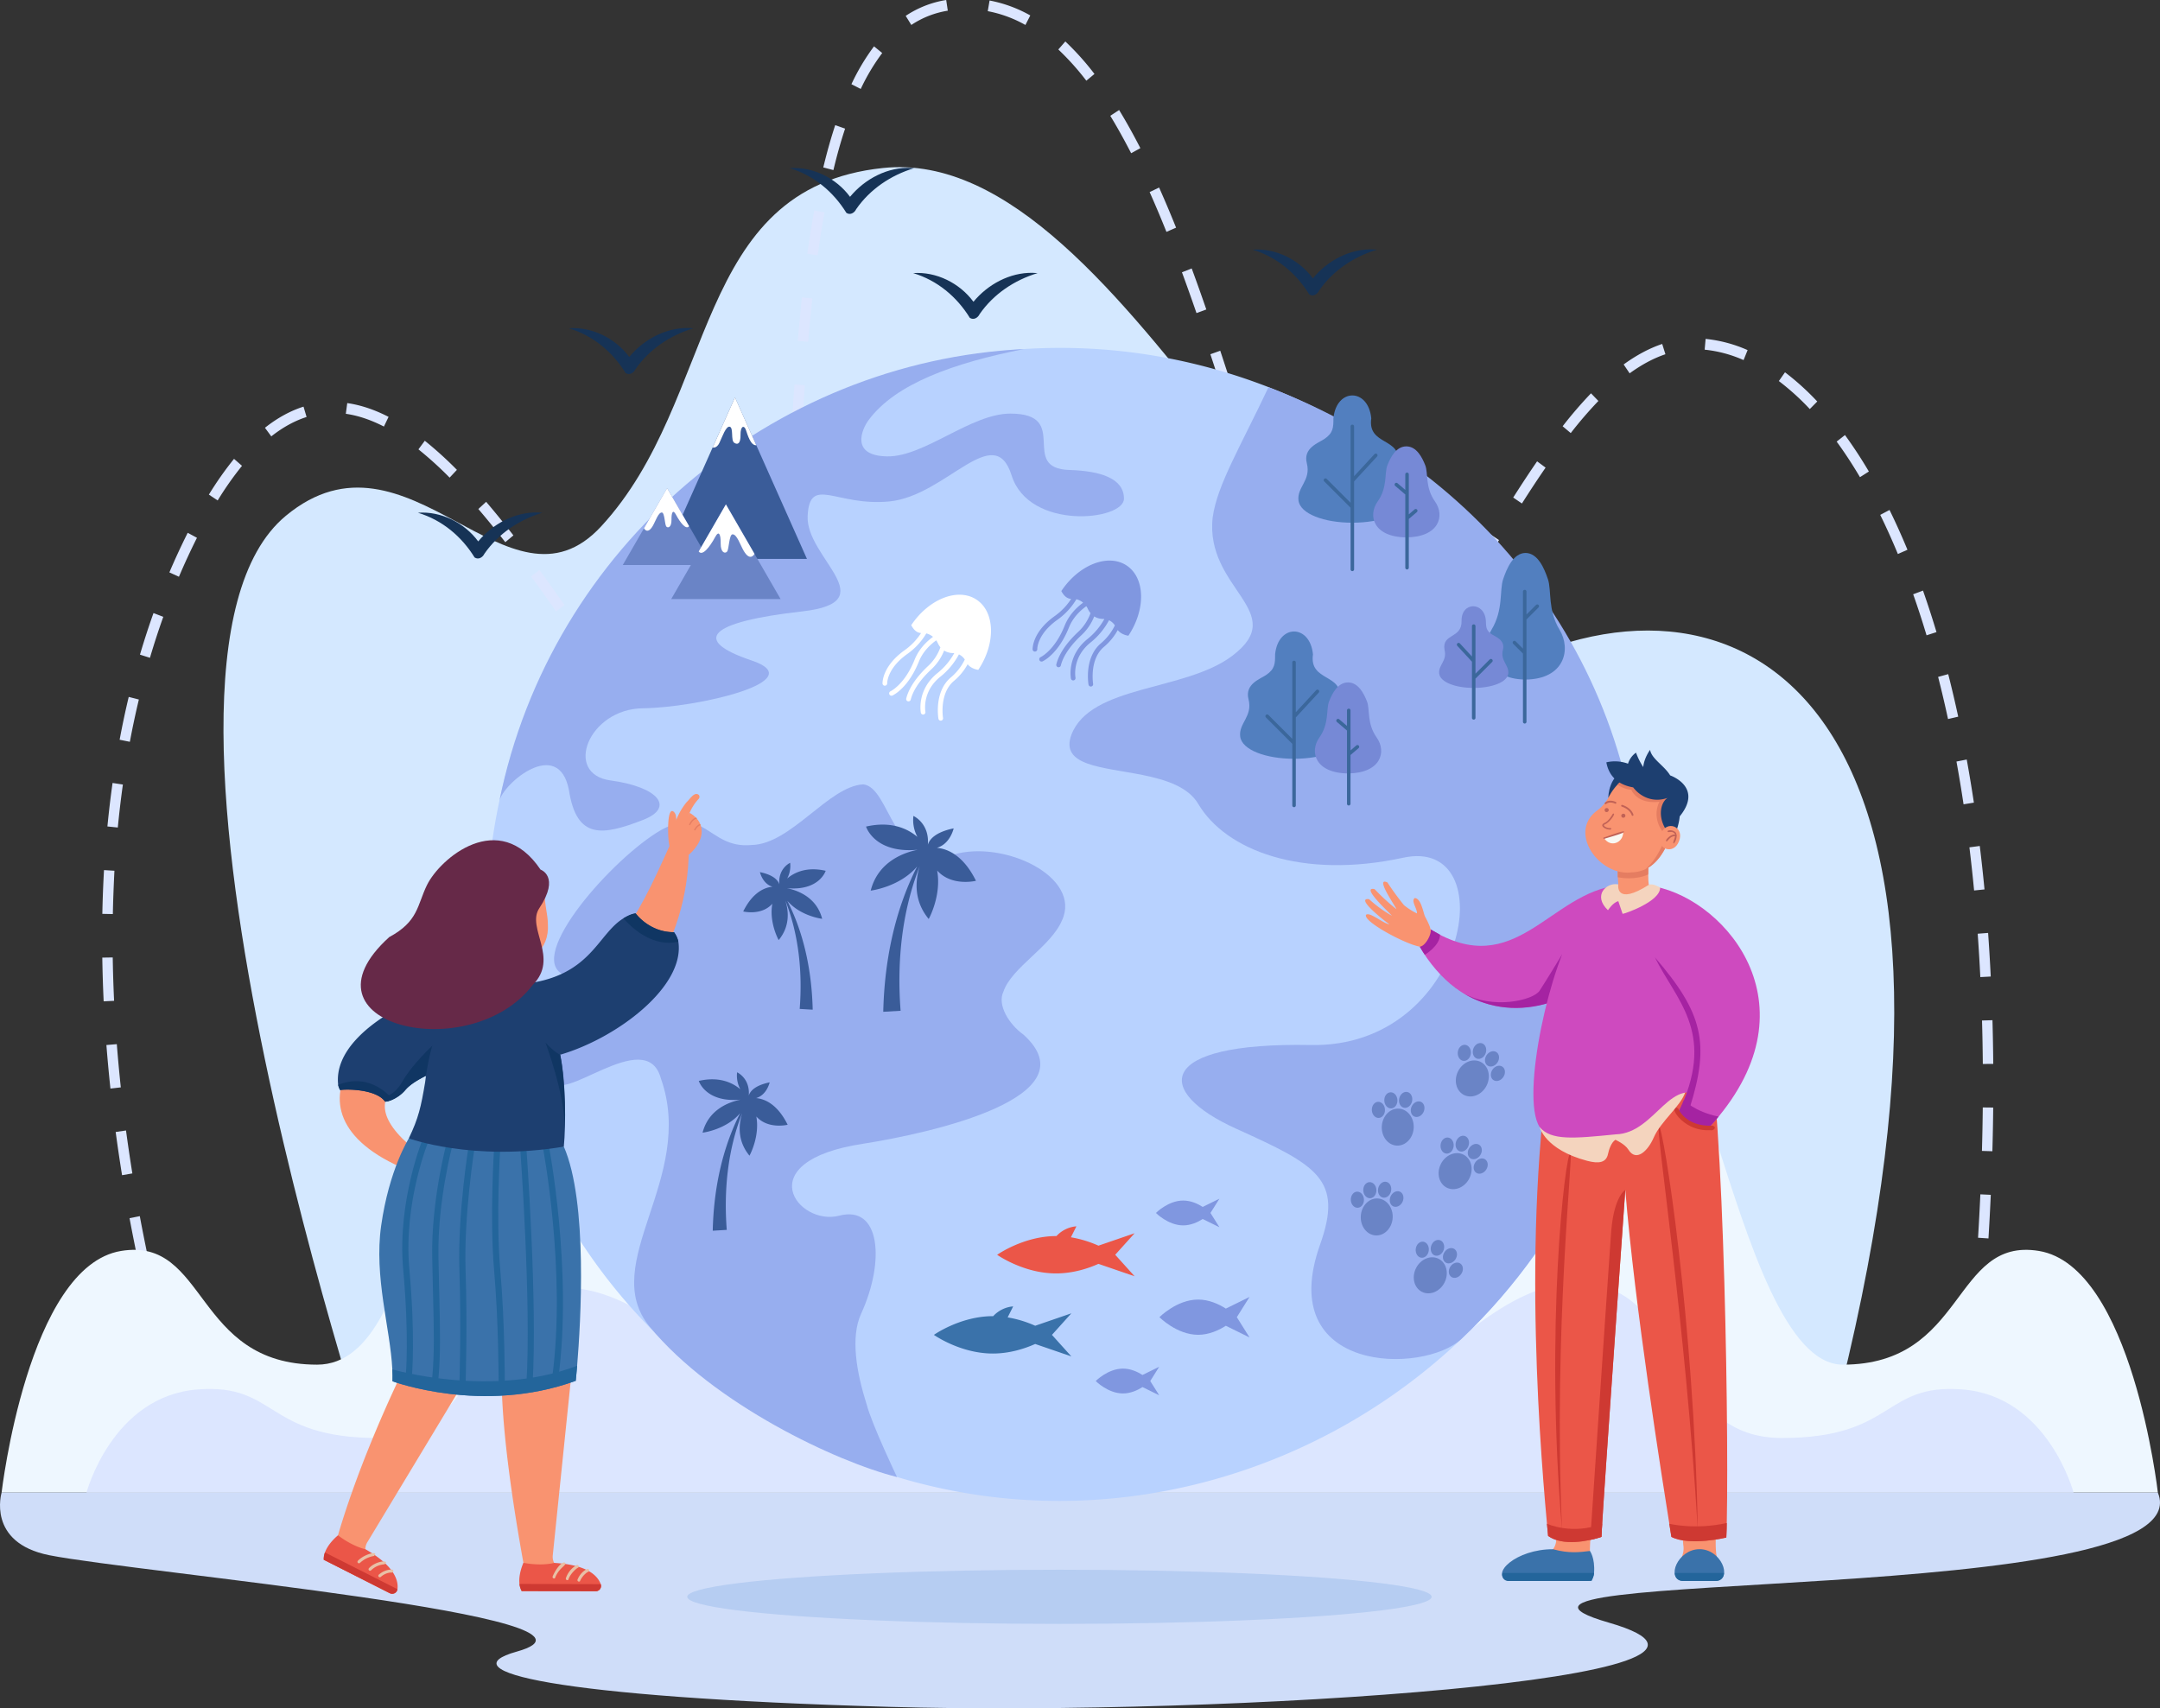 <svg id="Ñëîé_1" data-name="Ñëîé 1" xmlns="http://www.w3.org/2000/svg" viewBox="0 0 2260 1787.56"><rect x="0" y="0" width="2260" height="1787.56" fill="#333333" stroke="none"/><defs><style>.cls-1{fill:#d4e8ff;}.cls-2{fill:#dce6ff;}.cls-3{fill:#eef7ff;}.cls-4{fill:#cfddf9;}.cls-5{fill:#b6cdf2;}.cls-6{fill:#163356;}.cls-7{fill:#b8d2ff;}.cls-8{fill:#97aeef;}.cls-9{fill:#fff;}.cls-10{fill:#8097e0;}.cls-11{fill:#eb5648;}.cls-12{fill:#3a72aa;}.cls-13{fill:#527fbf;}.cls-14{fill:#3b679b;}.cls-15{fill:#7689d6;}.cls-16{fill:#3a5c99;}.cls-17{fill:#6a84c6;}.cls-18{fill:#ce4abf;}.cls-19{fill:#f99370;}.cls-20{fill:#23659b;}.cls-21{fill:#1d3f70;}.cls-22{fill:#ce3932;}.cls-23{fill:#e57d61;}.cls-24{fill:#f9f8f3;}.cls-25{fill:#a523a2;}.cls-26{fill:#c16256;}.cls-27{fill:#f4d4be;}.cls-28{fill:#395b96;}.cls-29{fill:#e8c0a6;}.cls-30{fill:#103663;}.cls-31{fill:#662948;}</style></defs><g id="_5" data-name="5"><path class="cls-1" d="M568.85,1663.57S277.52,805,469,646c128-106.25,233,116,330,11,123.17-133.33,94-354,295-375,262.67-27.44,469.43,594.28,681.55,508.71C2033,686.89,2289,897.65,2067.73,1664.93Z" transform="translate(-170 -106.22)"/><path class="cls-2" d="M360.67,1602.36c-4.47-14.19-8.89-28.89-13.14-43.7l10.47-3.23c4.22,14.72,8.61,29.32,13.05,43.42ZM2234,1584l-10.84-1.39c1.8-15.1,3.51-30.32,5.08-45.22l10.86,1.24C2237.52,1553.62,2235.81,1568.88,2234,1584Zm-1898.53-69.4c-3.82-14.63-7.53-29.54-11-44.31l10.61-2.69c3.47,14.68,7.15,29.49,11,44Zm1908.1-21.42-10.87-1.07c1.38-15.16,2.66-30.42,3.8-45.34l10.89.89C2246.25,1462.68,2245,1478,2243.57,1493.22Zm-1929.1-67.45c-3.16-14.91-6.16-30-8.93-44.81l10.73-2.15c2.75,14.73,5.73,29.71,8.87,44.53Zm1936.06-23.64-10.9-.72c.92-15.15,1.73-30.44,2.41-45.43l10.91.52C2252.27,1371.56,2251.46,1386.91,2250.53,1402.13ZM297.71,1335.92c-2.43-15.09-4.68-30.31-6.68-45.23l10.82-1.57c2,14.83,4.23,30,6.64,44.94Zm1956.91-25.08-10.92-.33c.42-15.23.72-30.53.87-45.49l10.92.12C2255.34,1280.17,2255.05,1295.54,2254.62,1310.84ZM285.55,1245.27c-1.63-15.25-3.05-30.58-4.22-45.57l10.89-.91c1.16,14.88,2.57,30.1,4.18,45.23Zm1959.06-25.74c-.12-15.24-.4-30.54-.83-45.48l10.93-.33c.42,15,.7,30.4.83,45.71ZM278.47,1154c-.73-15.33-1.21-30.73-1.43-45.76l10.92-.17c.22,14.9.7,30.17,1.42,45.38ZM2242,1128.62c-.75-15.21-1.67-30.48-2.74-45.37l10.89-.84c1.08,15,2,30.33,2.76,45.63Zm-1954-65.94-10.93-.23c.31-15.38.89-30.78,1.75-45.78l10.9.67C289,1032.19,288.37,1047.45,288.07,1062.68ZM2235.5,1038c-1.46-15.21-3.11-30.4-4.91-45.15l10.84-1.42c1.81,14.85,3.47,30.14,4.94,45.45ZM293.26,972.12,282.39,971c1.48-15.32,3.29-30.62,5.38-45.5l10.81,1.63C296.51,941.83,294.73,957,293.26,972.12Zm1931.21-24.3c-2.27-15.11-4.77-30.17-7.42-44.76l10.74-2.09c2.67,14.7,5.19,29.87,7.48,45.11Zm-1292-1.6c-15.18-2.48-26.16-9.64-41.37-22l6.9-8.77c13.33,10.81,22.95,17.29,35.63,19.53Zm37.9-27-9.73-5.15c5-10.15,9.42-24.24,13.14-41.88l10.67,2.42C980.43,893.51,975.82,908.1,970.32,919.27ZM859,891.72c-8.7-10.05-18-21.61-28.43-35.36l8.59-7c10.28,13.55,19.43,24.93,28,34.79Zm-553.11-9.29-10.72-2.16c2.83-15.12,6-30.19,9.52-44.8l10.6,2.71C311.83,852.61,308.67,867.5,305.87,882.43ZM2208.22,858.6c-3.23-15-6.72-29.79-10.37-44.08l10.56-2.9c3.69,14.43,7.21,29.4,10.47,44.5ZM991.76,829.08l-10.84-1.45c1.68-13.52,3.18-28.32,4.6-45.26l10.88,1C995,800.44,993.45,815.4,991.76,829.08Zm-188-9.21c-8.88-12.43-18.09-25.58-26-36.92l8.84-6.65c7.92,11.32,17.11,24.44,26,36.83Zm799.83-.93c-8.5,0-16.85-2.64-24.81-7.83l5.83-9.59c11.95,7.83,23.7,7.84,36.4,1.6l4.7,10.23A50,50,0,0,1,1603.62,818.94ZM326.89,794.54l-10.44-3.32c4.34-14.71,9.1-29.35,14.15-43.5l10.25,3.93C335.87,765.6,331.17,780,326.89,794.54Zm1334.57-10.8-8-7.69A377.84,377.84,0,0,0,1680.58,741l8.85,6.64A391.35,391.35,0,0,1,1661.46,783.74ZM1547.75,776a354.45,354.45,0,0,1-21.42-40.71l9.87-4.85a342.76,342.76,0,0,0,20.72,39.4Zm638-5c-4.4-14.67-9.1-29.12-14-42.94l10.27-3.88c4.92,14,9.67,28.61,14.12,43.46ZM751.88,746c-10-14.16-18.33-25.79-26.22-36.59l8.71-6.84c7.93,10.86,16.29,22.53,26.32,36.75Zm247.81-8.41-10.9-.74c.82-13.27,1.67-28.18,2.57-45.6l10.91.61C1001.36,709.34,1000.52,724.29,999.69,737.61ZM357.22,709.72l-10-4.57q9-21.12,19.18-41.43l9.68,5.23Q366.07,688.92,357.22,709.72Zm1357.24,0-9.13-6.22c7.76-12.24,15.78-25.21,23.9-38.3l9.19,6.12C1730.28,684.45,1722.26,697.43,1714.46,709.72ZM1508.74,693c-4.94-12.87-10.06-26.91-15.63-42.92l10.28-3.85c5.53,15.9,10.6,29.82,15.5,42.57Zm647-7.07c-5.87-14.18-12.08-28-18.46-40.95l9.73-5.14c6.49,13.21,12.8,27.21,18.77,41.63ZM698.69,673.54c-9.92-12.76-19.14-24.11-28.21-34.71l8.17-7.52c9.18,10.74,18.52,22.23,28.54,35.13Zm305.85-27.35-10.91-.57c.74-15.13,1.47-30.27,2.25-45.67l10.91.59C1006,615.94,1005.28,631.07,1004.54,646.19Zm757.83-13.13-9.11-6.24c9.13-14.32,17.29-26.71,25-37.87l8.9,6.57C1779.52,606.57,1771.43,618.85,1762.37,633.06ZM397.76,629.87l-9.21-6.1a351.54,351.54,0,0,1,26.31-37.42l8.35,7.31A338.65,338.65,0,0,0,397.76,629.87Zm1080.76-23c-5-15.22-9.92-30.45-14.07-43.34l10.36-3.58c4.15,12.87,9,28.07,14,43.26ZM640.44,606a381.86,381.86,0,0,0-32.63-29.59l6.66-9a393.08,393.08,0,0,1,33.59,30.45Zm1475.64-.48c-7.83-13.25-16-25.77-24.4-37.23l8.71-6.84c8.58,11.76,17,24.59,25,38.15ZM453.85,562.84l-6.63-9c13-10.32,26.63-17.76,40.36-22.12l3.2,10.83C478.29,546.52,465.86,553.34,453.85,562.84Zm1359.62-3.46-8.49-7.13a435.13,435.13,0,0,1,29.68-34.48l7.73,8A426.56,426.56,0,0,0,1813.47,559.38Zm-804.23-4.45-10.91-.68c.95-16.46,1.89-31.41,2.87-45.71l10.9.81C1011.12,523.6,1010.18,538.51,1009.24,554.93Zm-437.55-2.38c-13.63-7-27-11.52-39.85-13.34L533.32,528c14,2,28.54,6.84,43.24,14.42Zm1491.89-18.3a259.44,259.44,0,0,0-32.37-29.31l6.43-9.16a271.81,271.81,0,0,1,33.75,30.55Zm-613.06-14.11c-5.44-16.86-9.92-30.6-14.1-43.25l10.33-3.67c4.2,12.68,8.68,26.45,14.13,43.32Zm424.56-23.28-6.26-9.28c13.44-9.74,27-17,40.34-21.45l3.37,10.77C1900.23,481,1887.63,487.76,1875.08,496.86ZM1994.29,483a134.16,134.16,0,0,0-40.71-10.89l1-11.28a144.69,144.69,0,0,1,43.94,11.73Zm-978.7-19.11-10.88-1c1.36-15.9,2.85-31.24,4.4-45.62l10.86,1.26C1018.42,432.81,1017,448.07,1015.59,463.88Zm406.3-30.07c-5.28-15.28-10.26-29.24-15.21-42.69l10.2-4c5,13.52,10,27.56,15.29,42.91Zm-396.36-60.45-10.81-1.62c2.21-15.86,4.64-31.11,7.22-45.33l10.74,2.09C1030.12,342.57,1027.72,357.66,1025.53,373.36Zm364.92-24.53c-5.87-14.64-11.79-28.65-17.59-41.63l9.91-4.76c5.86,13.12,11.84,27.26,17.77,42ZM1042,284.18l-10.6-2.74c3.81-15.82,8-30.72,12.49-44.29l10.34,3.67C1049.8,254.08,1045.69,268.67,1042,284.18Zm311.51-17.63c-7.19-14-14.53-27.2-21.82-39.15l9.23-6.06c7.44,12.19,14.92,25.61,22.24,39.9Zm-282.88-67.23-9.79-5a226.86,226.86,0,0,1,23.64-39.61l8.58,7A216,216,0,0,0,1070.58,199.32Zm236-8.66A273.86,273.86,0,0,0,1277.32,158l7.33-8.4a284.07,284.07,0,0,1,30.49,34Zm-183.11-58.3-5.89-9.54a106.46,106.46,0,0,1,42.38-16.6l1.67,11.19A95.93,95.93,0,0,0,1123.49,132.36Zm119.36,0a128.62,128.62,0,0,0-39.4-14.45l1.91-11.16A139.23,139.23,0,0,1,1248,122.38Z" transform="translate(-170 -106.22)"/><path class="cls-3" d="M2303.24,1415.16c-90.66-14.82-75.87,119-205.09,119-118.15,0-156-509.79-241.92-364.06-440.71,747.08-184.8-317.71-535.29-331.24-158.48-6.12-264.08,180.21-303,510.13-56.45,298.25-187.37-227.49-322.1-178.6-85.62,31.06-75.82,363.77-194,363.77-129.22,0-114.43-133.87-205.09-119-97.61,15.95-125.08,252.89-125.08,252.89h2256.1S2400.85,1431.11,2303.24,1415.16Z" transform="translate(-170 -106.22)"/><path class="cls-2" d="M2223,1560.07c-83.4-6.33-69.79,50.83-188.67,50.83-108.7,0-105.71-128.11-178.45-155.34-133.95-50.14-244.39,203.63-296.32,76.27-98.63-337.94-386.31-507.41-519,0-51.93,127.36-173.38-99.89-296.32-76.27-75.67,14.55-69.75,155.34-178.45,155.34-118.88,0-105.27-57.16-188.67-50.83-89.8,6.81-116.62,108-116.62,108H2339.57S2312.75,1566.88,2223,1560.07Z" transform="translate(-170 -106.22)"/><path class="cls-4" d="M171.68,1668.05s-15.86,52.38,49.83,65.5c89.85,17.94,617.24,65.07,489.12,100.88-72.33,20.21,36.92,47.67,389.2,57.78s956.75-29.5,753.47-88.11,624.93-14.15,574.48-136Z" transform="translate(-170 -106.22)"/><ellipse class="cls-5" cx="1108.48" cy="1670.86" rx="389.43" ry="28.34"/></g><g id="_4" data-name="4"><path class="cls-6" d="M1250.43,391.69c-23.91-.4-46.85,12.08-61.91,30.3-14.35-19.47-38.86-31.79-63.09-30,25.35,7.66,45.66,24.71,59.29,46.81,4,2.64,8.42,0,10.28-3.93,14.5-20.91,36.27-35.52,60.65-42.88C1253.91,391.87,1252.17,391.73,1250.43,391.69Z" transform="translate(-170 -106.22)"/><path class="cls-6" d="M1608.17,367.28c-24.78-1.5-48.94,11.32-64.52,30.17-14.35-19.47-38.87-31.79-63.09-30,25.34,7.66,45.65,24.71,59.29,46.81,4,2.64,8.41,0,10.27-3.93,14.5-20.91,36.27-35.52,60.65-42.88C1609.91,367.4,1609,367.33,1608.17,367.28Z" transform="translate(-170 -106.22)"/><path class="cls-6" d="M1123.9,282c-24.78-1.5-48.94,11.31-64.52,30.17-14.35-19.47-38.86-31.8-63.09-30,25.34,7.65,45.65,24.71,59.29,46.81,4,2.64,8.42,0,10.27-3.93,14.5-20.91,36.28-35.52,60.65-42.88C1125.64,282.06,1124.77,282,1123.9,282Z" transform="translate(-170 -106.22)"/><path class="cls-6" d="M732.26,642.44c-23.9-.4-46.85,12.07-61.9,30.3-14.35-19.47-38.86-31.8-63.09-30,25.34,7.65,45.65,24.71,59.29,46.8,4,2.65,8.42,0,10.28-3.92,14.5-20.92,36.27-35.53,60.65-42.88C735.75,642.61,734,642.47,732.26,642.44Z" transform="translate(-170 -106.22)"/><path class="cls-6" d="M890.26,449.44c-23.9-.4-46.85,12.07-61.9,30.3-14.35-19.47-38.86-31.8-63.09-30,25.34,7.65,45.65,24.71,59.29,46.8,4,2.65,8.42,0,10.28-3.92,14.5-20.92,36.27-35.53,60.65-42.88C893.75,449.61,892,449.47,890.26,449.44Z" transform="translate(-170 -106.22)"/></g><g id="_3" data-name="3"><g id="_8" data-name="8"><path class="cls-7" d="M1884,1073.5c.3,469.57-517.49,758.75-916.76,514.64-342.65-207-389.73-696.66-87.39-964.37a599.62,599.62,0,0,1,118-82.42C1397.52,328.65,1883.73,618.55,1884,1073.5Z" transform="translate(-170 -106.22)"/><path class="cls-8" d="M1888.21,1075.21c-.48,167.94-75.38,324.26-189,431.91-39.45,37.4-196.25,36.88-148-98.64,24.25-68.18-2.62-82.69-88-121.29s-85.51-90.58,78.43-87.48,202.72-219,96.53-196-185.77-7.78-214.45-56.3c-10.58-17.9-34-25.38-58.44-30.29-41.76-8.4-86.38-9.32-74.29-42.06,20.24-52.58,118.71-45.18,168.23-82.54,61.33-46.26-29-70-20.37-145.14,4.64-33.49,28.69-73.18,58.4-136C1734.57,602,1892.38,816.57,1888.21,1075.21Z" transform="translate(-170 -106.22)"/><path class="cls-8" d="M1281.2,1069.22c-11.76,27.8-52.55,49-61.33,74.61-6.69,14.1,5.94,34.3,21.06,45.07,71.54,64.93-94.19,102.5-167.66,114.08-120.94,18.26-68.45,86.7-25.18,75.29s48,47.9,22.88,102.65c-11.29,24.66-4.77,61.62,5.81,94.81,5.36,20.77,31.74,76,31.74,76-62.7-15.64-191.78-76.19-258.59-157.06-54.95-66.51,48.81-155.4,11.52-260.09-15.57-57-107.61,31.93-112.82,0s73.66-98.09,18.91-106.34S796.58,1019,852,980.84,909,995,956.47,990.4c41.21-.77,80.61-61.63,116.79-63.45,28.69,3.31,29.64,88.56,94.43,73.46C1220.66,984.9,1302,1023.85,1281.2,1069.22Z" transform="translate(-170 -106.22)"/><path class="cls-8" d="M1289,598c-53.72-1.63,2.52-59-62-59-41,0-89.87,45.31-128.65,44.77-38.58-.53-27-28-19.38-38.19,28.17-37.79,88.44-59.45,162.33-74.1C978,484.3,746.25,678,692.43,944.59c3.73-18.49,61.9-67.7,72.82-11.79,8,52.28,35.21,47.8,77.59,31.35,33.78-13.11,15.67-34.6-34-41.3s-23.2-74.88,33.9-75.51,177.2-28.65,113.72-50-45.06-40.33,53-51.38c87.51-10,3.32-55.93,5.57-99.93,2.2-43,30-9.6,85.63-15.12,59.32-5.88,109.51-85.34,127.76-27.29S1346,651,1346,628C1346,607,1322,599,1289,598Z" transform="translate(-170 -106.22)"/></g><path class="cls-9" d="M1116.49,786.6a66.22,66.22,0,0,0,17.21-17.94c-5.08-.48-7.87-3.92-10.3-8.22,18.39-27.65,49-39.62,68.39-26.73s20.19,45.76,1.8,73.41c0,0-6.94-.63-11.16-5.85a60.47,60.47,0,0,1-14.18,17.34c-15.73,13-11.6,38.6-11.56,38.86a2.42,2.42,0,0,1-2,2.8,2.12,2.12,0,0,1-.87,0,2.4,2.4,0,0,1-1.93-2c-.2-1.17-4.67-28.66,13.26-43.44a56.87,56.87,0,0,0,14.32-18.5,14.74,14.74,0,0,0-6.15-5.36,75.08,75.08,0,0,1-19.55,23.46c-19.16,15.5-15.68,35.76-15.52,36.61a2.44,2.44,0,0,1-1.94,2.84,2.37,2.37,0,0,1-.92,0,2.42,2.42,0,0,1-1.92-1.93c-.19-1-4.24-23.92,17.25-41.3a70.56,70.56,0,0,0,17.73-21,10.46,10.46,0,0,0-1.24-.08,17.9,17.9,0,0,1-9.37-2.62,53.73,53.73,0,0,1-13.16,19.43c-15.81,14.65-20.41,26.26-21.76,31.88a2.43,2.43,0,0,1-2.83,1.82l-.1,0a2.44,2.44,0,0,1-1.8-2.93c1.47-6.15,6.44-18.79,23.18-34.32a49.07,49.07,0,0,0,12.58-19.3,21.28,21.28,0,0,1-2.87-4.67,16.22,16.22,0,0,0-1.51-2.61c-6.55,4.7-14,11.92-18.11,22.12-11.2,28-27,35.32-27.71,35.62a2.43,2.43,0,0,1-2-4.44c.14-.06,14.79-7,25.18-33,4.44-11.07,12.28-18.84,19.27-23.95a17.48,17.48,0,0,0-7-3.6,70.47,70.47,0,0,1-19.93,21.55c-21.32,15.22-21,30.47-21,30.61a2.41,2.41,0,0,1-2.31,2.54,2.24,2.24,0,0,1-.58,0,2.42,2.42,0,0,1-2-2.27C1093.4,820.68,1092.83,803.48,1116.49,786.6Z" transform="translate(-170 -106.22)"/><path class="cls-10" d="M1273.53,750.87a66.22,66.22,0,0,0,17.21-17.94c-5.08-.48-7.87-3.92-10.3-8.22,18.39-27.65,49-39.62,68.39-26.73s20.19,45.76,1.8,73.41c0,0-6.93-.62-11.16-5.85a60.47,60.47,0,0,1-14.18,17.34c-15.73,13-11.6,38.6-11.56,38.86a2.43,2.43,0,0,1-2,2.81,2.59,2.59,0,0,1-.88,0,2.44,2.44,0,0,1-1.93-2c-.2-1.16-4.67-28.66,13.26-43.43a56.87,56.87,0,0,0,14.32-18.51,14.69,14.69,0,0,0-6.15-5.36,75.16,75.16,0,0,1-19.54,23.46c-19.16,15.5-15.69,35.76-15.53,36.61a2.43,2.43,0,0,1-1.94,2.84,2.37,2.37,0,0,1-.92,0,2.42,2.42,0,0,1-1.92-1.93c-.18-1-4.24-23.92,17.25-41.3a70.56,70.56,0,0,0,17.73-21c-.41,0-.83-.07-1.24-.08a17.84,17.84,0,0,1-9.36-2.62,53.65,53.65,0,0,1-13.17,19.43c-15.8,14.66-20.41,26.27-21.75,31.88a2.44,2.44,0,0,1-2.83,1.82l-.1,0a2.42,2.42,0,0,1-1.8-2.93c1.46-6.15,6.43-18.79,23.17-34.31A49.23,49.23,0,0,0,1311,747.8a20.71,20.71,0,0,1-2.88-4.67,16.22,16.22,0,0,0-1.51-2.61c-6.55,4.7-14,11.92-18.11,22.12-11.2,28-27,35.32-27.71,35.62a2.43,2.43,0,0,1-2-4.43c.15-.07,14.79-7,25.19-33,4.43-11.07,12.27-18.84,19.26-24a17.26,17.26,0,0,0-7-3.59,70.44,70.44,0,0,1-19.93,21.54c-21.32,15.22-21,30.47-21,30.61A2.43,2.43,0,0,1,1253,788a2.28,2.28,0,0,1-.59,0,2.42,2.42,0,0,1-2-2.26C1250.44,785,1249.88,767.75,1273.53,750.87Z" transform="translate(-170 -106.22)"/><path class="cls-10" d="M1445.88,1360.5l-17.48,8.6h0c-5.18-3.31-12.42-6.67-20.43-6.67-15.76,0-28.53,13-28.53,13s12.77,13,28.53,13c8,0,15.25-3.36,20.43-6.66h0l17.48,8.6-9.38-14.94Z" transform="translate(-170 -106.22)"/><path class="cls-10" d="M1477.39,1463.3l-24.79,12.2h0c-7.35-4.69-17.61-9.45-29-9.45-22.35,0-40.47,18.44-40.47,18.44s18.12,18.43,40.47,18.43c11.37,0,21.63-4.76,29-9.45h0l24.79,12.21-13.3-21.19Z" transform="translate(-170 -106.22)"/><path class="cls-10" d="M1382.88,1536.35l-17.48,8.6h0c-5.18-3.3-12.42-6.66-20.43-6.66-15.76,0-28.53,13-28.53,13s12.77,13,28.53,13c8,0,15.25-3.36,20.43-6.67h0l17.48,8.61-9.38-14.94Z" transform="translate(-170 -106.22)"/><path class="cls-11" d="M1213.31,1419.21s27.66-19.6,61.77-19.6h.29a31.92,31.92,0,0,1,20.89-10.21l-5.77,11.49a119.29,119.29,0,0,1,28.82,8.76h0l37.83-13-20.29,22.52,20.29,22.51-37.83-13h0c-11.22,5-26.89,10-44.23,10C1241,1438.8,1213.31,1419.21,1213.31,1419.21Z" transform="translate(-170 -106.22)"/><path class="cls-12" d="M1147.13,1503s27.65-19.59,61.76-19.59h.29a32,32,0,0,1,20.89-10.21l-5.76,11.5a118.92,118.92,0,0,1,28.81,8.75h0l37.83-13L1270.65,1503l20.29,22.52-37.83-13h0c-11.22,5-26.88,10-44.23,10C1174.78,1522.58,1147.13,1503,1147.13,1503Z" transform="translate(-170 -106.22)"/><path class="cls-13" d="M1801.73,765.1c-12.51-20.68-8.2-41-12.08-52.66s-10.73-27.5-23.41-27.62h-.15c-12.67.12-19.54,16-23.41,27.62s.43,32-12.08,52.66-5.14,51.75,35.49,52.2h.15C1806.88,816.85,1814.22,785.76,1801.73,765.1Z" transform="translate(-170 -106.22)"/><path class="cls-14" d="M1779.73,739.22a1.84,1.84,0,0,0-2.59,0l-10,10V725.38a1.84,1.84,0,1,0-3.67,0v59.55l-7.63-7.63a1.83,1.83,0,0,0-2.6,2.59l10.23,10.23v71.49a1.84,1.84,0,0,0,3.67,0V754.46l12.63-12.64A1.83,1.83,0,0,0,1779.73,739.22Z" transform="translate(-170 -106.22)"/><path class="cls-15" d="M1742.5,786.12c2.6-10.23-7.78-13.55-11.76-16.22-6.08-4.1-5.79-7.88-6.08-13.9-1-20.5-25.88-20.58-25.42,0,.42,18.79-20.75,12.69-17.84,30.12,3,11.63-6.71,16-5.58,25s17.23,14.91,36.1,14.92h.06c18.86,0,35-5.91,36.1-14.92S1739.53,797.75,1742.5,786.12Z" transform="translate(-170 -106.22)"/><path class="cls-14" d="M1731.24,796.26a1.84,1.84,0,0,0-2.59,0l-14.87,14.87v-49.6a1.84,1.84,0,1,0-3.67,0v31.65l-12.53-13.57a1.84,1.84,0,1,0-2.7,2.49l15.23,16.49v58.9a1.84,1.84,0,0,0,3.67,0V816.32l17.46-17.46A1.83,1.83,0,0,0,1731.24,796.26Z" transform="translate(-170 -106.22)"/><path class="cls-13" d="M1537.32,590.88c-4.06-15.94,12.12-21.13,18.33-25.3,9.49-6.38,9.49-12.26,9.49-21.66,3.11-31.85,36.48-31.94,39.62,0-4.17,29,32.36,19.79,27.82,47-4.62,18.13,10.47,24.91,8.71,39s-26.88,23.24-56.3,23.26h-.08c-29.42,0-54.54-9.22-56.3-23.26S1541.94,609,1537.32,590.88Z" transform="translate(-170 -106.22)"/><path class="cls-14" d="M1610.7,581.32a1.83,1.83,0,0,0-2.59.1l-21.32,23.09v-52a1.84,1.84,0,1,0-3.67,0v79.82l-24.93-24.94a1.84,1.84,0,1,0-2.6,2.6l27.53,27.53v64.61a1.84,1.84,0,0,0,3.67,0V609.92l24-26A1.83,1.83,0,0,0,1610.7,581.32Z" transform="translate(-170 -106.22)"/><path class="cls-15" d="M1611.42,631c10.56-14.87,6.92-29.49,10.19-37.85s9.06-19.78,19.76-19.86h.13c10.7.08,16.49,11.52,19.76,19.86s-.37,23,10.19,37.85,4.35,37.2-30,37.53h-.13C1607.07,668.16,1600.87,645.81,1611.42,631Z" transform="translate(-170 -106.22)"/><path class="cls-14" d="M1652.68,639.47a1.85,1.85,0,0,0-2.59-.21l-6.06,5.17v-42a1.84,1.84,0,0,0-3.67,0v16.39l-8.09-6.9a1.84,1.84,0,1,0-2.38,2.8l10.47,8.92v76.73a1.84,1.84,0,0,0,3.67,0V649.25l8.44-7.19A1.84,1.84,0,0,0,1652.68,639.47Z" transform="translate(-170 -106.22)"/><path class="cls-13" d="M1476.32,837.88c-4.06-15.94,12.12-21.13,18.33-25.3,9.49-6.38,9.49-12.26,9.49-21.66,3.11-31.85,36.48-31.94,39.62,0-4.17,29,32.36,19.79,27.82,47-4.62,18.13,10.47,24.91,8.71,39s-26.88,23.24-56.3,23.26h-.08c-29.42,0-54.54-9.22-56.3-23.26S1480.94,856,1476.32,837.88Z" transform="translate(-170 -106.22)"/><path class="cls-14" d="M1549.7,828.32a1.83,1.83,0,0,0-2.59.1l-21.32,23.09v-52a1.84,1.84,0,1,0-3.67,0v79.82l-24.93-24.94a1.84,1.84,0,1,0-2.6,2.6l27.53,27.53v64.61a1.84,1.84,0,0,0,3.67,0V856.92l24-26A1.83,1.83,0,0,0,1549.7,828.32Z" transform="translate(-170 -106.22)"/><path class="cls-15" d="M1550.42,878c10.56-14.87,6.92-29.49,10.19-37.85s9.06-19.78,19.76-19.86h.13c10.7.08,16.49,11.52,19.76,19.86s-.37,23,10.19,37.85,4.35,37.2-30,37.53h-.13C1546.07,915.16,1539.87,892.81,1550.42,878Z" transform="translate(-170 -106.22)"/><path class="cls-14" d="M1591.68,886.47a1.85,1.85,0,0,0-2.59-.21l-6.06,5.17v-42a1.84,1.84,0,0,0-3.67,0v16.39l-8.09-6.9a1.84,1.84,0,1,0-2.38,2.8l10.47,8.92v76.73a1.84,1.84,0,0,0,3.67,0V896.25l8.44-7.19A1.84,1.84,0,0,0,1591.68,886.47Z" transform="translate(-170 -106.22)"/><path class="cls-16" d="M1191.15,1027.87c-13.48-27.29-30.36-33.56-40.88-34.51,14-4,17.55-20.37,17.55-20.37-20,4.11-25.56,12.23-27,17.09,1.83-22.55-15.12-30.08-15.12-30.08a37.1,37.1,0,0,0,4.17,21.92c-9.85-8.34-27.13-16.9-53.74-10.79,0,0,8.64,28.37,54,24.27-14.82,3-41.43,12.58-49.13,42.74,0,0,30.14-3.59,48.62-25.28-23.85,46.79-34.28,99.81-35.47,152.08l18.15-1.07c-3.94-50.9,1.16-103.53,20-151.25-4.61,14.77-6.52,36,9.4,55.21,0,0,13.59-24.31,8.86-50.7C1165.87,1034.19,1191.15,1027.87,1191.15,1027.87Z" transform="translate(-170 -106.22)"/><path class="cls-16" d="M994.12,1283.13c-10.9-22.06-24.54-27.13-33-27.9,11.28-3.25,14.18-16.47,14.18-16.47-16.18,3.32-20.66,9.89-21.86,13.82,1.49-18.24-12.22-24.32-12.22-24.32a30.08,30.08,0,0,0,3.37,17.72c-8-6.74-21.93-13.67-43.45-8.72,0,0,7,22.94,43.68,19.62-12,2.43-33.49,10.17-39.72,34.55,0,0,24.37-2.9,39.31-20.43-19.28,37.83-27.72,80.69-28.68,123l14.68-.86c-3.19-41.15.94-83.7,16.17-122.29-3.73,11.94-5.27,29.12,7.6,44.64,0,0,11-19.65,7.17-41C973.68,1288.24,994.12,1283.13,994.12,1283.13Z" transform="translate(-170 -106.22)"/><path class="cls-16" d="M1030.23,1067.65c-5.77-22.62-25.73-29.8-36.84-32.06,34,3.08,40.52-18.19,40.52-18.19-20-4.59-32.92,1.83-40.3,8.08a27.79,27.79,0,0,0,3.12-16.43s-12.71,5.64-11.33,22.56c-1.12-3.65-5.27-9.74-20.28-12.82,0,0,2.69,12.26,13.16,15.28-7.89.71-20.55,5.41-30.66,25.88,0,0,19,4.73,30.45-8.06-3.55,19.79,6.64,38,6.64,38,11.94-14.39,10.51-30.32,7-41.4,14.13,35.8,18,75.25,15,113.43l13.61.8c-.89-39.2-8.71-79-26.6-114C1007.63,1065,1030.23,1067.65,1030.23,1067.65Z" transform="translate(-170 -106.22)"/><g id="_6" data-name="6"><polygon class="cls-16" points="844.31 584.83 693.68 584.83 745.65 468.18 745.65 468.18 768.99 415.78 791.31 465.89 844.31 584.83"/><path class="cls-9" d="M961.31,572.11c-5.86.53-9-10.57-10.87-16s-5.75-4.18-5.62,5.12-3,10.75-6.67,8.25-.52-15.67-4.57-16.72-7.84,10.58-10.85,16.84-7.08,4.84-7.08,4.84h0L939,522Z" transform="translate(-170 -106.22)"/></g><g id="_5-2" data-name="5"><polygon class="cls-17" points="698.04 510.78 651.62 591.19 744.47 591.19 698.04 510.78"/><path class="cls-9" d="M891,656.76c-3,4.18-9-3.14-13.85-12.18-3-5.58-4.69-2.28-4.58,5.59s-3.7,8.94-5.41,7-1.68-14.59-4.65-14.69c-3.76-.14-6.58,9.08-9.55,14.11-5.61,9.49-9.15,2.41-9.15,2.41L868,617Z" transform="translate(-170 -106.22)"/></g><g id="_4-2" data-name="4"><polygon class="cls-17" points="759.51 527.75 702.31 626.82 816.72 626.82 759.51 527.75"/><path class="cls-9" d="M901.06,683.25c3.74,5.14,11.33-4.16,17.34-15.3,3.71-6.87,5.78-2.81,5.65,6.89s4.56,11,6.66,8.59,2.08-18,5.74-18.1c4.63-.16,8.1,11.19,11.76,17.39,6.91,11.7,11.22,3.07,11.22,3.06L929.51,634Z" transform="translate(-170 -106.22)"/></g><ellipse class="cls-17" cx="1666.52" cy="1440.71" rx="19.37" ry="16.7" transform="translate(-541 2172.03) rotate(-63.19)"/><ellipse class="cls-17" cx="1658.19" cy="1413.97" rx="8.44" ry="6.87" transform="translate(-89.87 2810.63) rotate(-84.06)"/><path class="cls-17" d="M1680.53,1414.07c-1.46,4.43-5.56,7-9.17,5.87s-5.35-5.73-3.9-10.16,5.56-7.06,9.17-5.87S1682,1409.64,1680.53,1414.07Z" transform="translate(-170 -106.22)"/><ellipse class="cls-17" cx="1687.08" cy="1420.16" rx="8.44" ry="6.87" transform="translate(-592.93 1955.02) rotate(-56.99)"/><path class="cls-17" d="M1699,1439.1c-2.54,3.91-7.18,5.4-10.36,3.33s-3.71-6.91-1.17-10.82,7.17-5.4,10.36-3.33S1701.58,1435.19,1699,1439.1Z" transform="translate(-170 -106.22)"/><ellipse class="cls-17" cx="1692.52" cy="1331.71" rx="19.37" ry="16.7" transform="translate(-429.45 2135.4) rotate(-63.19)"/><ellipse class="cls-17" cx="1684.19" cy="1304.97" rx="8.44" ry="6.87" transform="translate(41.85 2738.78) rotate(-84.06)"/><path class="cls-17" d="M1706.53,1305.07c-1.46,4.43-5.56,7-9.17,5.87s-5.35-5.73-3.9-10.16,5.56-7.06,9.17-5.87S1708,1300.64,1706.53,1305.07Z" transform="translate(-170 -106.22)"/><ellipse class="cls-17" cx="1713.08" cy="1311.16" rx="8.44" ry="6.87" transform="translate(-489.69 1927.21) rotate(-56.99)"/><path class="cls-17" d="M1725,1330.1c-2.54,3.91-7.18,5.4-10.36,3.33s-3.71-6.91-1.17-10.82,7.17-5.4,10.36-3.33S1727.58,1326.19,1725,1330.1Z" transform="translate(-170 -106.22)"/><ellipse class="cls-17" cx="1710.52" cy="1234.71" rx="19.37" ry="16.7" transform="translate(-332.99 2098.21) rotate(-63.19)"/><ellipse class="cls-17" cx="1702.19" cy="1207.97" rx="8.44" ry="6.87" transform="translate(154.47 2669.72) rotate(-84.06)"/><path class="cls-17" d="M1724.53,1208.07c-1.46,4.43-5.56,7-9.17,5.87s-5.35-5.73-3.9-10.16,5.56-7.06,9.17-5.87S1726,1203.64,1724.53,1208.07Z" transform="translate(-170 -106.22)"/><ellipse class="cls-17" cx="1731.08" cy="1214.16" rx="8.44" ry="6.87" transform="translate(-400.15 1898.15) rotate(-56.99)"/><path class="cls-17" d="M1743,1233.1c-2.54,3.91-7.18,5.4-10.36,3.33s-3.71-6.91-1.17-10.82,7.17-5.4,10.36-3.33S1745.58,1229.19,1743,1233.1Z" transform="translate(-170 -106.22)"/><ellipse class="cls-17" cx="1610.6" cy="1379.72" rx="19.37" ry="16.7" transform="translate(-36.6 2795.2) rotate(-86.44)"/><path class="cls-17" d="M1625,1358c-1.92,4.24-.68,9,2.77,10.52s7.83-.59,9.75-4.84.69-9-2.77-10.52S1627,1353.78,1625,1358Z" transform="translate(-170 -106.22)"/><path class="cls-17" d="M1612,1349.65c-1,4.55,1.22,8.9,4.93,9.7s7.52-2.24,8.51-6.79-1.23-8.9-4.94-9.7S1613,1345.1,1612,1349.65Z" transform="translate(-170 -106.22)"/><path class="cls-17" d="M1596.39,1351.91c.21,4.66,3.46,8.29,7.25,8.12s6.69-4.09,6.48-8.75-3.46-8.28-7.25-8.11S1596.17,1347.26,1596.39,1351.91Z" transform="translate(-170 -106.22)"/><path class="cls-17" d="M1583.36,1361.89c.21,4.65,3.46,8.28,7.25,8.11s6.7-4.09,6.48-8.75-3.46-8.28-7.25-8.11S1583.15,1357.23,1583.36,1361.89Z" transform="translate(-170 -106.22)"/><ellipse class="cls-17" cx="1632.6" cy="1285.72" rx="19.37" ry="16.7" transform="translate(77.85 2729) rotate(-86.44)"/><path class="cls-17" d="M1647,1264c-1.92,4.24-.68,9,2.77,10.52s7.83-.59,9.75-4.84.69-9-2.77-10.52S1649,1259.78,1647,1264Z" transform="translate(-170 -106.22)"/><path class="cls-17" d="M1634,1255.65c-1,4.55,1.22,8.9,4.93,9.7s7.52-2.24,8.51-6.79-1.23-8.9-4.94-9.7S1635,1251.1,1634,1255.65Z" transform="translate(-170 -106.22)"/><path class="cls-17" d="M1618.39,1257.91c.21,4.66,3.46,8.29,7.25,8.12s6.69-4.09,6.48-8.75-3.46-8.28-7.25-8.11S1618.17,1253.26,1618.39,1257.91Z" transform="translate(-170 -106.22)"/><path class="cls-17" d="M1605.36,1267.89c.21,4.65,3.46,8.28,7.25,8.11s6.7-4.09,6.48-8.75-3.46-8.28-7.25-8.11S1605.15,1263.23,1605.36,1267.89Z" transform="translate(-170 -106.22)"/></g><g id="_2" data-name="2"><path class="cls-18" d="M1824.41,1125.39c-1.47.76,18.17.61,16.9,2.08-41.34,35.75-103,47.07-148.8,12.24v0c-13.62-10-27.38-26-37-42.76l11.24-18.22c89.24,55,124.56-38.9,197.13-46.21l-14.52,21.2Z" transform="translate(-170 -106.22)"/><path class="cls-19" d="M1923.49,1754.65l1.36-.71c0,1,1.18,4.26,2.13,4.26l40.27.83c1,0,1.54-1.79,1.54-2.74l3.43-1c0-6-.49-8.21-3.16-12.88-9.79-13,1.9-71.2,1.56-86.4,2.42-4.16-42.4-.9-43-1.88a1.74,1.74,0,0,0-1.73,1.86l5.28,66.49C1933.52,1735.12,1923.83,1742.75,1923.49,1754.65Z" transform="translate(-170 -106.22)"/><path class="cls-19" d="M1748.94,1760.45h80.21c7-.29,6.95-7.43,5.66-13-4.42-20,3.39-65.8,4.83-86.32a6.37,6.37,0,0,0-6.34-7h-35.4a6.38,6.38,0,0,0-6.33,7.17l6.44,51.33c3.5,22.3-23.1,26.55-38.27,29C1749.76,1742.38,1733.06,1756,1748.94,1760.45Z" transform="translate(-170 -106.22)"/><path class="cls-12" d="M1837.86,1752.13c-.22,3.93-2.17,8.41-6.72,8.32h-83.2c-19.62-7.28,8.57-33.31,47-33.16,16.7,4.59,27.52,3.19,38.57,1.82C1833.49,1729.11,1839,1736.09,1837.86,1752.13Z" transform="translate(-170 -106.22)"/><path class="cls-12" d="M1965.84,1760.45h-35.55c-17.33-2.37-5-33,17.77-33.21S1983.16,1758.11,1965.84,1760.45Z" transform="translate(-170 -106.22)"/><path class="cls-20" d="M1742.12,1752.13h95.74a21.79,21.79,0,0,1-2.63,8.32h-87.29A6.18,6.18,0,0,1,1742.12,1752.13Z" transform="translate(-170 -106.22)"/><path class="cls-20" d="M1965.84,1760.45h-35.55a7.88,7.88,0,0,1-7.89-8.32h51.33A7.88,7.88,0,0,1,1965.84,1760.45Z" transform="translate(-170 -106.22)"/><path class="cls-21" d="M1852.79,940.94s-.42-26,23.08-30.61l12.31,12.78Z" transform="translate(-170 -106.22)"/><path class="cls-11" d="M1976.23,1715.07s-37.92,9.21-57.46-.69c-10.17-63.77-38.4-241.33-48.23-363-.38,7.09-21,293.24-25,363-13.49,4.52-40.62,10-55.8-1-6.81-73.45-28.71-315.29,4.27-512.81,0,0,90.38,10.06,161-11.27C1974.44,1252,1979.58,1639.89,1976.23,1715.07Z" transform="translate(-170 -106.22)"/><path class="cls-22" d="M1804.37,1707.31c-9.26-211.1,12-392.66,8.81-394.83C1807.6,1312.93,1786.23,1496.11,1804.37,1707.31Z" transform="translate(-170 -106.22)"/><path class="cls-22" d="M1946.39,1707.31c-3.68-216.92-35.91-422.39-40.78-423.17C1902,1286.87,1933.65,1490,1946.39,1707.31Z" transform="translate(-170 -106.22)"/><path class="cls-19" d="M1863.28,1031.75c-2-17.2.72-42,3.11-52.22,4.33-20.14,36.26-12.35,30.95,7.45-1-.65-4.32,35.84-2,46C1925.25,1041.93,1835.13,1071.49,1863.28,1031.75Z" transform="translate(-170 -106.22)"/><path class="cls-23" d="M1897.65,985.32c-.08.55-.18,1.11-.31,1.66-.74-.5-2.82,19.64-2.84,34.25-13.73,6.24-29,3.49-31.84,2.92-.3-18.51,1.4-35.37,4.12-46C1872.35,960.27,1900.49,966.8,1897.65,985.32Z" transform="translate(-170 -106.22)"/><path class="cls-19" d="M1918.94,977.8c-4.55,13.76-11.88,28.91-24.53,36.46h0a35.78,35.78,0,0,1-17,4.73c-33.81,4.56-67.11-41.47-36.69-64.37A42.36,42.36,0,0,0,1852.79,941C1879.89,888.68,1935.48,929.7,1918.94,977.8Z" transform="translate(-170 -106.22)"/><path class="cls-24" d="M1848.37,983.24l20-6.49C1868.51,988.1,1855.13,993.56,1848.37,983.24Z" transform="translate(-170 -106.22)"/><path class="cls-25" d="M1804.62,1104.49l-13.92,51.07c-29.81,9.16-61.6,7.08-89.64-10.13,30.83,17.41,73.19,7.59,79.87-2.63C1788,1132,1803.66,1106.06,1804.62,1104.49Z" transform="translate(-170 -106.22)"/><path class="cls-18" d="M1968.16,1274.61q-4.85,5.88-10.32,11.81s-17.75,3.34-31.66-15.16c56.71-120.22-52.77-131.43-30.89-238.32C1968.44,1041.58,2070.2,1150.75,1968.16,1274.61Z" transform="translate(-170 -106.22)"/><path class="cls-26" d="M1866.44,960.43c-.9-2.66,3.3-4,4.12-1.33S1867.26,963.12,1866.44,960.43Z" transform="translate(-170 -106.22)"/><path class="cls-26" d="M1849,954.52c-.9-2.66,3.31-4,4.13-1.33S1849.77,957.21,1849,954.52Z" transform="translate(-170 -106.22)"/><path class="cls-23" d="M1918.94,977.8c-4.55,13.76-11.88,28.91-24.53,36.46h0a31.14,31.14,0,0,1-3.25,1.67c9.85-7.06,17.67-24.34,17.67-24.34l.46-15.63c-11.47-16.09-3.06-30.76-3.06-30.76-24,2.75-29.4-12.64-29.4-12.64-7.39-.23-14.45-5.31-14.45-5.31C1893.29,893.43,1933.22,941.61,1918.94,977.8Z" transform="translate(-170 -106.22)"/><path class="cls-26" d="M1848.37,984.06c.45-.52,21.84-6,20.82-7.56.41-2-20.67,6.25-21.08,6A.82.82,0,0,0,1848.37,984.06Z" transform="translate(-170 -106.22)"/><path class="cls-26" d="M1854.16,974.32c1.41.44,2.61-1.53.78-1.7-2.88.55-9.17-2.42-5.7-3.85,5-1.69,12.75-13.09,8.21-11,0,.08-4.36,8-8.75,9.51C1842.69,970.21,1850,974.33,1854.16,974.32Z" transform="translate(-170 -106.22)"/><path class="cls-25" d="M1968.16,1274.61q-4.85,5.88-10.32,11.81s-18.08,2.53-32-16c2-5,4.3-8.19,6-13.12C1931.9,1257.33,1942.64,1269.36,1968.16,1274.61Z" transform="translate(-170 -106.22)"/><path class="cls-22" d="M1959.12,1288.8c3.83,1.14,7.86-3.39,2.66-4.7-28.14,1.23-35.64-17.35-36-18.14C1913.63,1259.09,1928.62,1290.49,1959.12,1288.8Z" transform="translate(-170 -106.22)"/><path class="cls-27" d="M1780.91,1285.51s5.52,23.68,49.7,35.36c12.65,3.35,20,1.69,21.82-7.08.93-4.4,3.33-12.07,7.76-14.91,0,0,9.88,4.27,13.61,10.32,8.18,13.28,20.5,1.22,26.49-12.68,7.42-17.19,29-33.5,33.12-47.92Z" transform="translate(-170 -106.22)"/><path class="cls-18" d="M1960.93,1256.24c-1.44,2.54-2.3,2.14-3.77.66-39.69-29.63-53.89,35.13-96.66,36.29-43.52,4.3-67.74,6.76-79.59-7.68-20.7-32.08,12.22-175.5,38.85-210.23,11.66-18,32.36-34.15,43.5-43.52-.23.94-6.16,25.61,32,1.18,1.92.81,14,12.62,13.27,19C1910.5,1080.92,1979.39,1223.62,1960.93,1256.24Z" transform="translate(-170 -106.22)"/><path class="cls-21" d="M1850.72,903.9a39.59,39.59,0,0,1,22.67,1.42,22.07,22.07,0,0,1,8.36-11.55,74,74,0,0,0,7.56,15.1c1-9.94,7.17-18,7.17-18,1.63,9.53,14.8,16.38,21,26.7,0,0,35.12,12,10,42.88h0c-1,11.41-6.61,23-6.61,23-18.43-16.84-14.46-37.08-6.08-42.34-15,5.32-28.41-1-36-11C1867.72,928.24,1854.05,922.16,1850.72,903.9Z" transform="translate(-170 -106.22)"/><path class="cls-25" d="M1938,1265.36l-8.71-1.81c34.79-78.31-6.12-111.42-27.76-155.54C1951.67,1166.08,1959.27,1197.92,1938,1265.36Z" transform="translate(-170 -106.22)"/><path class="cls-19" d="M1926.76,986.38c-5.75,15.46-25.18,8-19.08-7.35C1913.44,963.57,1932.87,971.05,1926.76,986.38Z" transform="translate(-170 -106.22)"/><path class="cls-26" d="M1921.27,988.89c3.55-3.72,3.55-10,1.93-11.7-3-3-8.55-2.67-8.56-.91.75,1.77,4.55-1.13,7.27,1.93C1924.84,980.51,1919,988,1921.27,988.89Z" transform="translate(-170 -106.22)"/><path class="cls-26" d="M1913.9,986.54c1.25-.08,3.28-5.76,9.47-5.39a.81.81,0,0,0,.89-.74C1920.23,976.32,1910.24,986.62,1913.9,986.54Z" transform="translate(-170 -106.22)"/><path class="cls-27" d="M1907,1035c.2,14.57-37.17,27.43-39.29,27.45l-4.48-13.26c-5.75,1.42-10.82,9.47-10.82,9.47-16.58-15.79-1-29.56,10.82-27v0c-.23.94-2.84,22.56,31.89.43C1899.62,1030.12,1907,1035,1907,1035Z" transform="translate(-170 -106.22)"/><path class="cls-22" d="M1845.58,1714.38a87.48,87.48,0,0,1-11.71,3.12s19.05-284,21.89-321.86,14.78-44.27,14.78-44.27S1845.26,1708.25,1845.58,1714.38Z" transform="translate(-170 -106.22)"/><path class="cls-22" d="M1846.33,1700.62c-.51,8.19-.79,13.09-.75,13.76-13.49,4.52-40.62,10-55.8-1,0,0-.48-4.5-1.27-12.79C1788.51,1700.62,1815.1,1712.84,1846.33,1700.62Z" transform="translate(-170 -106.22)"/><path class="cls-22" d="M1976.23,1715.07s-37.92,9.21-57.46-.69c0,0-.81-4.93-2.22-13.76,0,0,26.74,6.7,60.16-.78C1976.86,1708.44,1976.11,1714.36,1976.23,1715.07Z" transform="translate(-170 -106.22)"/><path class="cls-25" d="M1676.66,1084.27c-.05,11.65-15.88,21-15.88,21-1.78-2.69-3.55-5.52-5.22-8.4l11.24-18.22Z" transform="translate(-170 -106.22)"/><path class="cls-19" d="M1650.3,1045.91c-4.35,2.8,2.78,11.41,2.24,16.09a69.81,69.81,0,0,1-13.58-8.67c-6.18-7.63-11.94-15.57-17.35-23.78-13.32-6.1,7.81,24.07,9.4,27.78l-.1.1a220.75,220.75,0,0,1-22.69-20.87c-15-3.13,15.23,24.44,18,27.72l0,.07a129.08,129.08,0,0,1-23.77-17.27c-15.37-1.81,17.46,23.83,21.11,26.13l0,.12c-6.51-.87-19.89-12.9-24.19-10-4.07,6.6,39.89,30.27,55.29,33.25,5.54,1.52,13.54-12.42,12.19-17.9-1.27-5.14-4.82-11.43-6-13.73C1658.82,1059.6,1656.68,1046.34,1650.3,1045.91Z" transform="translate(-170 -106.22)"/><path class="cls-28" d="M1692.46,1139.56c.46.36.91.71,1.37,1.12-.46-.36-.86-.66-1.32-1v0A.15.15,0,0,1,1692.46,1139.56Z" transform="translate(-170 -106.22)"/><path class="cls-26" d="M1878.15,959.87a.94.94,0,0,1-.91-.7c-.06-.25-1.64-6-10.37-8.94a.94.94,0,0,1,.61-1.78c9.75,3.33,11.52,10,11.59,10.26a1,1,0,0,1-.69,1.14Z" transform="translate(-170 -106.22)"/><path class="cls-26" d="M1849.91,947.72a.94.94,0,0,1-.61-1.65c4.69-4,11.1-.79,11.37-.66a.94.94,0,1,1-.85,1.68s-5.58-2.76-9.3.41A1,1,0,0,1,1849.91,947.72Z" transform="translate(-170 -106.22)"/></g><g id="_1" data-name="1"><path class="cls-19" d="M576.81,1772.82l-68.09-34.52c2.1-3.34,10.48-10.56,14.87-25.52,23.75-80.77,61.39-158.45,67.23-170.94l63.1,13.06-99.24,164.51a14.18,14.18,0,0,0,1.74,17.94c10.16,11,24.82,15.9,28.77,29.3A5.83,5.83,0,0,1,576.81,1772.82Z" transform="translate(-170 -106.22)"/><path class="cls-11" d="M510,1730.66a19.37,19.37,0,0,0-1.26,7.64l69.13,35a5.5,5.5,0,0,0,8-4.1c1.13-8.74-2.53-24.11-33.55-41.93,0,0-12.48-2.27-28.67-14.53C523.59,1712.78,513.59,1720.7,510,1730.66Z" transform="translate(-170 -106.22)"/><path class="cls-29" d="M566.7,1756.49a1.56,1.56,0,0,0,1.72-.23c5.7-5,11.24-4.56,11.47-4.54a1.57,1.57,0,0,0,.29-3.13c-.28,0-7.06-.59-13.82,5.3A1.59,1.59,0,0,0,566.7,1756.49Z" transform="translate(-170 -106.22)"/><path class="cls-29" d="M556.49,1749.66a1.56,1.56,0,0,0,1.81-.32,21.86,21.86,0,0,1,14-6.25c6.57-4.88-9.06-4-16.24,4.06A1.58,1.58,0,0,0,556.49,1749.66Z" transform="translate(-170 -106.22)"/><path class="cls-29" d="M544.87,1741.86a1.58,1.58,0,0,0,1.78-.28,28.34,28.34,0,0,1,14.62-7.23c6-5.57-9.2-2.84-16.8,5A1.59,1.59,0,0,0,544.87,1741.86Z" transform="translate(-170 -106.22)"/><path class="cls-22" d="M585.83,1769.11,510,1730.66a19.37,19.37,0,0,0-1.26,7.64l69.13,35A5.5,5.5,0,0,0,585.83,1769.11Z" transform="translate(-170 -106.22)"/><path class="cls-19" d="M793.28,1771.22l-77.45-.21c-1.31-4.08,3-22.72,1.82-29.49-26-143.78-22.35-194.8-22.78-200.49l73.92-5.72-20.4,198.15A14.17,14.17,0,0,0,758,1748.7c14.35,5.67,31.89,2.59,40.06,15.23A5.18,5.18,0,0,1,793.28,1771.22Z" transform="translate(-170 -106.22)"/><path class="cls-11" d="M713.52,1763.61a19.28,19.28,0,0,0,2.31,7.4l77.49.21a5.5,5.5,0,0,0,5.27-7.24c-2.92-8.32-13.1-20.4-48.81-22.37,0,0-12.16,3.58-32.13-.09C717.65,1741.52,712.26,1753.09,713.52,1763.61Z" transform="translate(-170 -106.22)"/><path class="cls-29" d="M776.79,1760.8c2.6-6.32,8.43-10.15,8.64-9.81a1.57,1.57,0,0,0-1.15-2.93c-.27.11-6.57,2.65-10,11A1.58,1.58,0,0,0,776.79,1760.8Z" transform="translate(-170 -106.22)"/><path class="cls-29" d="M764.59,1759.3c2.37-7.36,10-13,10.17-12.61a1.57,1.57,0,0,0-1.44-2.78,24.67,24.67,0,0,0-11.24,13.72A1.58,1.58,0,0,0,764.59,1759.3Z" transform="translate(-170 -106.22)"/><path class="cls-29" d="M750.71,1757.55c3.6-10.42,12.19-13.35,10.73-15.88-2.14-2.48-9.14,4.25-13.22,14.16A1.58,1.58,0,0,0,750.71,1757.55Z" transform="translate(-170 -106.22)"/><path class="cls-22" d="M798.54,1763.85l-85-.24a19.28,19.28,0,0,0,2.31,7.4l77.49.21A5.5,5.5,0,0,0,798.54,1763.85Z" transform="translate(-170 -106.22)"/><path class="cls-19" d="M737,1207.49c96.3-21.26,153-117,153.67-211.36.44-11-15.59-14.72-20.12-4.87-35.57,79.31-60.64,131.12-148.32,158.92C684.77,1160,699.48,1217,737,1207.49Z" transform="translate(-170 -106.22)"/><path class="cls-19" d="M674.2,1150c-111,4.09-226.73,119.15-78.52,180.22,15.09,5.68,21.16-12.07,9-20.46-83.77-67.25,16.36-91.25,76.24-101C719.06,1203.33,712.49,1146.72,674.2,1150Z" transform="translate(-170 -106.22)"/><path class="cls-21" d="M523.83,1241.36A17.4,17.4,0,0,0,526,1247c-.56-.93,36-2.92,47.14,12,5.52-.13,15.81-5.4,21.41-12.69,9.81-10.81,30.29-18.69,39.66-22.19l47.64-90.73C658.6,1124.36,516,1173.54,523.83,1241.36Z" transform="translate(-170 -106.22)"/><path class="cls-12" d="M773.85,1535.31c-.83,10-1.46,15.77-1.46,15.77-97.62,35.59-191.7.48-191.7.48q.16-6.09-.19-12.46c-2.19-43.23-19.3-96.51-11.71-150.26,8.34-59,29-91.49,29-91.49L759.93,1306C785.34,1364.19,777.55,1490.9,773.85,1535.31Z" transform="translate(-170 -106.22)"/><path class="cls-20" d="M601,1545.78c0-.39,3.79-40-2.69-111.65-6.39-70.55,20.4-134.88,20.67-135.52l-5.94-2.52c-.28.66-27.69,66.48-21.17,138.62,6.43,71,2.75,110,2.71,110.43Z" transform="translate(-170 -106.22)"/><path class="cls-20" d="M754.08,1549.23c15.38-113.59-9.92-244.86-10.18-246.17l-6.33,1.24c.25,1.31,25.35,131.55,10.11,244.06Z" transform="translate(-170 -106.22)"/><path class="cls-20" d="M727.19,1555.1c5.39-85.84-6.41-247.34-6.53-249l-6.44.48c.12,1.61,11.89,162.68,6.53,248.08Z" transform="translate(-170 -106.22)"/><path class="cls-20" d="M698.18,1554.91c0-.64.13-64.63-4.72-119.66-4.82-54.64,0-127.92,0-128.66l-6.44-.43c0,.74-4.86,74.53,0,129.66,4.82,54.73,4.7,118.43,4.7,119.07Z" transform="translate(-170 -106.22)"/><path class="cls-20" d="M657.15,1555c0-.61,2-61.3,0-119.59-2-57.84,9.56-129.18,9.67-129.9l-6.37-1c-.12.72-11.8,72.67-9.76,131.17,2,58.06,0,118.54,0,119.14Z" transform="translate(-170 -106.22)"/><path class="cls-20" d="M628.67,1549.19c2.47-26.45,1.82-53,.91-89.81-.28-11.26-.59-24-.85-38-1.06-58.48,14.89-117.69,15-118.28l-6.23-1.7c-.16.6-16.36,60.66-15.27,120.09.25,14,.57,26.81.84,38.08.94,37.92,1.56,63-.88,89Z" transform="translate(-170 -106.22)"/><rect class="cls-19" x="679.24" y="1105.1" width="35.77" height="27.79" transform="translate(-651.4 1603.73) rotate(-84.71)"/><path class="cls-19" d="M661.7,1073.72c-2.77,54.54,85.11,54.64,81.56-.71-.19-10.93-3.4-18.48-3.62-35.89-.51-40.3-57-47.68-66-6.41C670.1,1047,663,1058.57,661.7,1073.72Z" transform="translate(-170 -106.22)"/><path class="cls-30" d="M568.21,1253.72c1.66,1.22,3.47,3.63,4.91,5.21,0,0,11-.65,21.41-12.69,8.4-9.73,29.17-18.24,36.79-21.14l-8.1-25.46s-21.21,19.24-32.13,38.16C580.43,1256.27,568.82,1253.8,568.21,1253.72Z" transform="translate(-170 -106.22)"/><path class="cls-21" d="M597.74,1297.35s66.53,24.58,162.19,8.68c2.19-23.08,2.2-67.33-3.79-96.18-12.68-95-122.74-124.33-141.34,28.87C610.5,1264.42,607.9,1276.18,597.74,1297.35Z" transform="translate(-170 -106.22)"/><path class="cls-21" d="M709.45,1136.52l46.71,73.33c59.84-17.51,130.91-71.61,123.57-118.51h0a26.1,26.1,0,0,0-4.52-9.69c-26,.16-40.12-19.68-40.12-19.68C794.1,1071.27,798.53,1130.61,709.45,1136.52Z" transform="translate(-170 -106.22)"/><path class="cls-31" d="M735.56,1016.16s20.93,6.94-1.33,40.44c-13.76,20.71,21.34,52.06-6.81,80.17-65.32,85.9-251.89,42.26-150.18-50,30.49-16.4,29.17-33.17,39.4-54.25C630.28,1004.4,692.11,951.61,735.56,1016.16Z" transform="translate(-170 -106.22)"/><path class="cls-30" d="M523.83,1241.36A17.4,17.4,0,0,0,526,1247c-.56-.93,36-2.92,47.14,12,0,0,2.41-.21,7.58-2.43C580.7,1256.5,558.85,1227.3,523.83,1241.36Z" transform="translate(-170 -106.22)"/><path class="cls-30" d="M822.25,1067.18c30.71,34.23,57.47,24.16,57.47,24.16a26.1,26.1,0,0,0-4.52-9.69c-26,.16-40.12-19.68-40.12-19.68C830.46,1062.31,825.87,1065,822.25,1067.18Z" transform="translate(-170 -106.22)"/><path class="cls-30" d="M740.74,1197.19c.6,1.62,20,53.69,20.09,88.51.66-20.78-.21-52.48-4.68-75.85C755.73,1209.78,750.44,1207.58,740.74,1197.19Z" transform="translate(-170 -106.22)"/><path class="cls-20" d="M773.85,1535.31c-.83,10-1.46,15.77-1.46,15.77-97.62,35.59-191.7.48-191.7.48q.16-6.09-.19-12.46l0,0S684.44,1569.59,773.85,1535.31Z" transform="translate(-170 -106.22)"/><path class="cls-19" d="M874,976.81a69,69,0,0,1,14.48-31.33c3.25-2.81,8-11.31,12.66-7.49a3.15,3.15,0,0,1-.08,4.09c-9,9.56-13.74,22.79-14.26,35.79C887,987.16,872.23,985.94,874,976.81Z" transform="translate(-170 -106.22)"/><path class="cls-19" d="M890.19,1001.06s13.76-10.74,14-24.44-12.65-19.79-12.65-19.79S872.41,985.21,890.19,1001.06Z" transform="translate(-170 -106.22)"/><path class="cls-19" d="M870.8,987.76s8.48-20.06,23.14-29.19l-10.12,32.26Z" transform="translate(-170 -106.22)"/><path class="cls-19" d="M875,955.71a7.17,7.17,0,0,1,2.25,4.54c1,8.26,1.41,17.21,5.43,24.43,5,10-10.53,17.4-12.16,6.58C868.68,987.07,867.16,948.64,875,955.71Z" transform="translate(-170 -106.22)"/><path class="cls-23" d="M891.7,969.61a.52.52,0,0,1-.32-.07.65.65,0,0,1-.29-.89c3.35-6.64,7.09-6.83,7.2-6.8a.67.67,0,0,1,.68.64.68.68,0,0,1-.64.69c-.07,0-3.12.26-6.06,6.07A.64.64,0,0,1,891.7,969.61Z" transform="translate(-170 -106.22)"/><path class="cls-23" d="M897,975.11a.73.73,0,0,1-.35-.09.67.67,0,0,1-.25-.91c2.63-4.66,5.47-5.42,5.59-5.45a.65.65,0,0,1,.8.48.67.67,0,0,1-.47.81c-.06,0-2.45.73-4.76,4.82A.68.68,0,0,1,897,975.11Z" transform="translate(-170 -106.22)"/></g></svg>